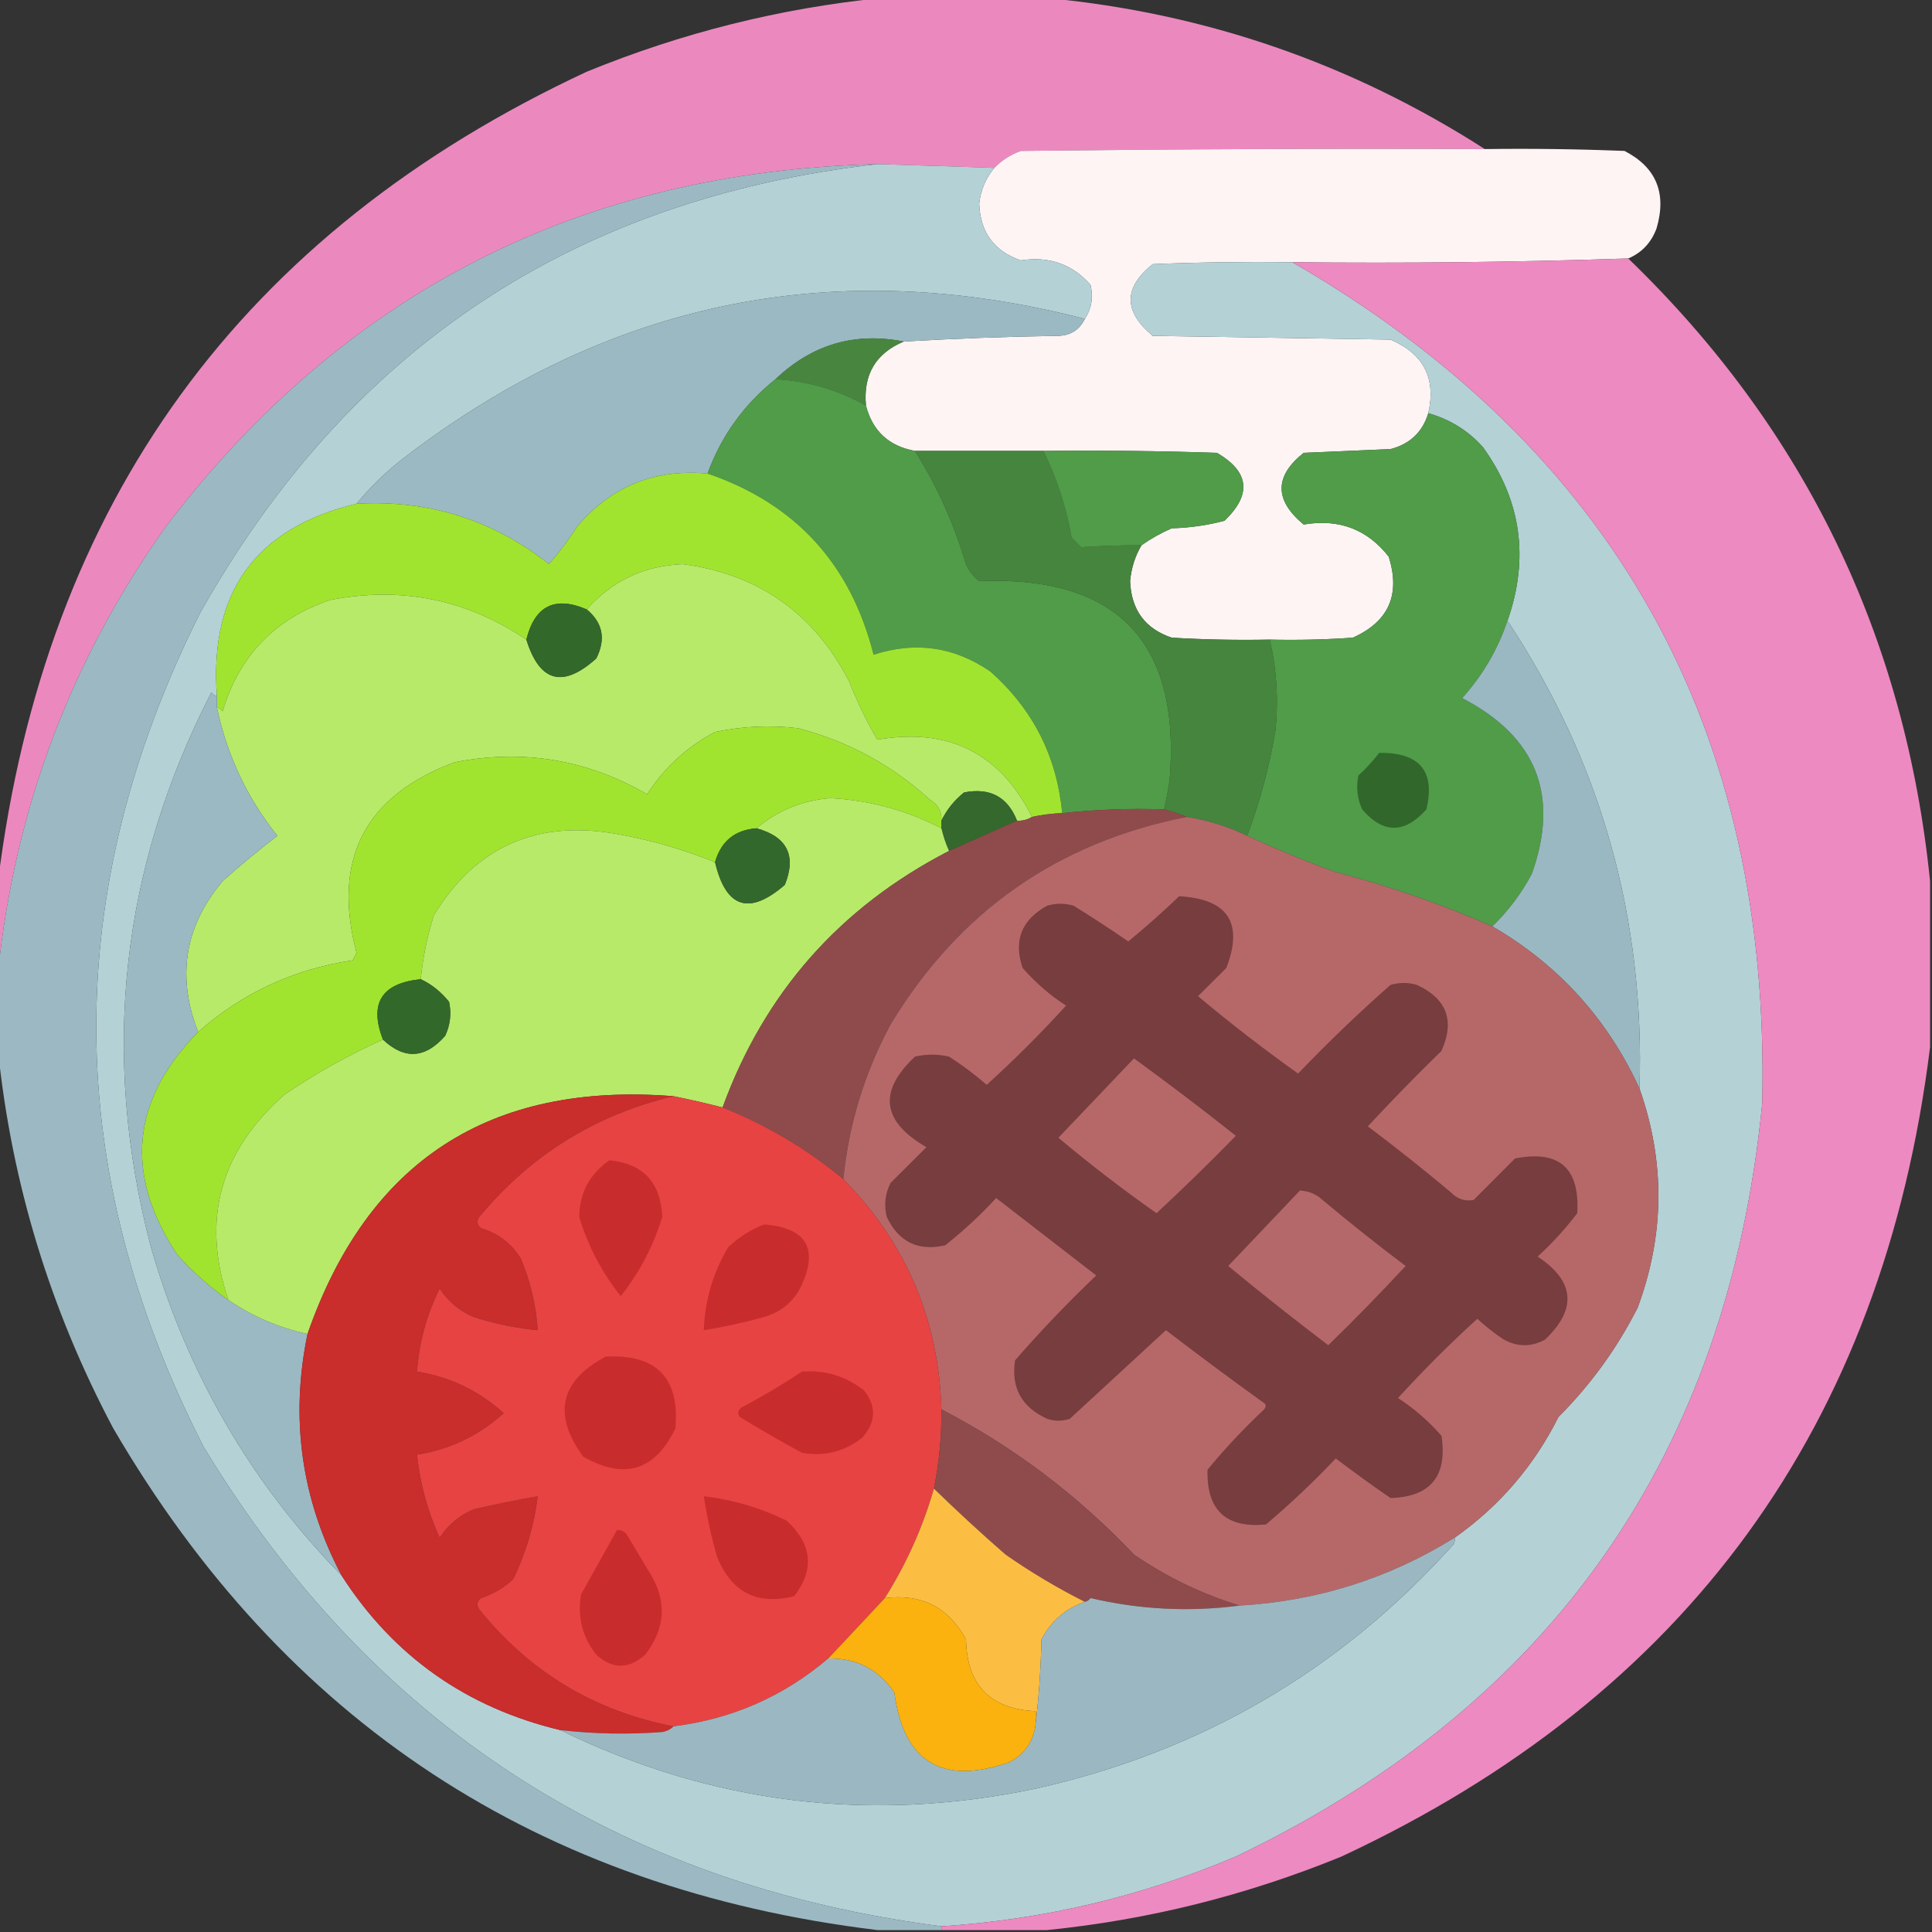 <svg width="18" height="18" viewBox="0 0 18 18" fill="none" xmlns="http://www.w3.org/2000/svg">
<rect x="0" y="0" width="18" height="18" fill="#333333" stroke="none"/>
<g clip-path="url(#clip0_23_24351)">
<path opacity="0.975" fill-rule="evenodd" clip-rule="evenodd" d="M8.209 -0.018C8.725 -0.018 9.24 -0.018 9.756 -0.018C11.23 0.122 12.589 0.591 13.834 1.389C12.393 1.383 10.951 1.389 9.51 1.406C9.413 1.442 9.331 1.495 9.264 1.564C8.9 1.551 8.537 1.54 8.174 1.529C5.417 1.598 3.208 2.723 1.547 4.904C0.661 6.15 0.14 7.533 -0.018 9.053C-0.018 8.771 -0.018 8.49 -0.018 8.209C0.421 4.683 2.249 2.169 5.467 0.668C6.352 0.306 7.266 0.077 8.209 -0.018Z" fill="#F08BC3"/>
<path opacity="0.998" fill-rule="evenodd" clip-rule="evenodd" d="M13.834 1.389C14.268 1.383 14.701 1.389 15.135 1.406C15.431 1.559 15.53 1.799 15.434 2.127C15.385 2.26 15.297 2.354 15.17 2.408C14.128 2.443 13.085 2.454 12.041 2.443C11.607 2.438 11.174 2.443 10.74 2.461C10.466 2.679 10.466 2.902 10.74 3.129C11.479 3.141 12.217 3.152 12.955 3.164C13.264 3.296 13.381 3.524 13.307 3.85C13.253 4.026 13.136 4.137 12.955 4.184C12.685 4.195 12.416 4.207 12.146 4.219C11.872 4.437 11.872 4.66 12.146 4.887C12.475 4.831 12.738 4.931 12.938 5.186C13.05 5.539 12.939 5.791 12.604 5.941C12.346 5.959 12.088 5.965 11.83 5.959C11.525 5.965 11.22 5.959 10.916 5.941C10.668 5.857 10.539 5.681 10.529 5.414C10.54 5.293 10.575 5.182 10.635 5.08C10.723 5.018 10.817 4.966 10.916 4.922C11.084 4.918 11.248 4.894 11.408 4.852C11.664 4.607 11.641 4.396 11.338 4.219C10.799 4.201 10.26 4.195 9.721 4.201C9.322 4.201 8.924 4.201 8.525 4.201C8.282 4.157 8.129 4.016 8.068 3.779C8.041 3.491 8.158 3.292 8.42 3.182C8.899 3.154 9.379 3.136 9.861 3.129C9.976 3.125 10.058 3.072 10.107 2.971C10.17 2.876 10.188 2.771 10.16 2.654C9.991 2.461 9.774 2.385 9.51 2.426C9.262 2.34 9.133 2.164 9.123 1.898C9.137 1.772 9.183 1.661 9.264 1.564C9.331 1.495 9.413 1.442 9.51 1.406C10.951 1.389 12.393 1.383 13.834 1.389Z" fill="#FEF4F4"/>
<path fill-rule="evenodd" clip-rule="evenodd" d="M8.174 1.529C8.537 1.54 8.9 1.551 9.264 1.564C9.183 1.661 9.137 1.772 9.123 1.898C9.133 2.164 9.262 2.34 9.51 2.426C9.774 2.385 9.991 2.461 10.16 2.654C10.188 2.771 10.17 2.876 10.107 2.971C7.791 2.372 5.682 2.8 3.779 4.254C3.609 4.383 3.457 4.529 3.322 4.693C2.383 4.919 1.949 5.516 2.021 6.486C2 6.482 1.982 6.471 1.969 6.451C1.123 8.099 0.935 9.822 1.406 11.619C1.745 12.793 2.336 13.813 3.182 14.678C3.664 15.429 4.344 15.909 5.221 16.119C6.629 16.806 8.105 16.988 9.65 16.664C11.189 16.32 12.484 15.564 13.535 14.396C13.552 14.376 13.557 14.352 13.553 14.326C13.969 14.033 14.291 13.658 14.52 13.201C14.82 12.901 15.066 12.561 15.258 12.182C15.509 11.504 15.515 10.825 15.275 10.143C15.326 8.554 14.916 7.101 14.045 5.783C14.249 5.201 14.173 4.661 13.816 4.166C13.677 4.011 13.507 3.906 13.307 3.85C13.381 3.524 13.264 3.296 12.955 3.164C12.217 3.152 11.479 3.141 10.74 3.129C10.466 2.902 10.466 2.679 10.74 2.461C11.174 2.443 11.607 2.438 12.041 2.443C15.042 4.178 16.501 6.791 16.418 10.283C16.096 13.548 14.461 15.886 11.514 17.297C10.636 17.669 9.722 17.885 8.771 17.947C5.757 17.557 3.466 16.069 1.898 13.482C0.575 10.898 0.563 8.308 1.863 5.713C3.249 3.245 5.352 1.85 8.174 1.529Z" fill="#B4D1D6"/>
<path fill-rule="evenodd" clip-rule="evenodd" d="M8.174 1.529C5.352 1.85 3.249 3.245 1.863 5.713C0.563 8.308 0.575 10.898 1.898 13.482C3.466 16.069 5.757 17.557 8.771 17.947C8.771 17.959 8.771 17.971 8.771 17.982C8.572 17.982 8.373 17.982 8.174 17.982C5.022 17.6 2.649 16.041 1.055 13.307C0.468 12.2 0.11 11.028 -0.018 9.791C-0.018 9.545 -0.018 9.299 -0.018 9.053C0.14 7.533 0.661 6.15 1.547 4.904C3.208 2.723 5.417 1.598 8.174 1.529Z" fill="#9CB9C3"/>
<path opacity="0.982" fill-rule="evenodd" clip-rule="evenodd" d="M15.17 2.408C16.813 3.995 17.75 5.929 17.982 8.209C17.982 8.725 17.982 9.24 17.982 9.756C17.544 13.282 15.716 15.796 12.498 17.297C11.613 17.659 10.698 17.887 9.756 17.982C9.428 17.982 9.1 17.982 8.771 17.982C8.771 17.971 8.771 17.959 8.771 17.947C9.722 17.885 10.636 17.669 11.514 17.297C14.461 15.886 16.096 13.548 16.418 10.283C16.501 6.791 15.042 4.178 12.041 2.443C13.085 2.454 14.128 2.443 15.17 2.408Z" fill="#F08BC3"/>
<path fill-rule="evenodd" clip-rule="evenodd" d="M10.107 2.971C10.058 3.072 9.976 3.125 9.861 3.129C9.379 3.136 8.899 3.154 8.42 3.182C7.963 3.092 7.565 3.209 7.225 3.533C6.932 3.767 6.721 4.06 6.592 4.412C6.101 4.367 5.697 4.531 5.379 4.904C5.299 5.029 5.211 5.146 5.115 5.256C4.59 4.843 3.993 4.655 3.322 4.693C3.457 4.529 3.609 4.383 3.779 4.254C5.682 2.8 7.791 2.372 10.107 2.971Z" fill="#9BB9C2"/>
<path fill-rule="evenodd" clip-rule="evenodd" d="M8.42 3.182C8.158 3.292 8.041 3.491 8.068 3.779C7.808 3.632 7.527 3.55 7.225 3.533C7.565 3.209 7.963 3.092 8.42 3.182Z" fill="#488640"/>
<path fill-rule="evenodd" clip-rule="evenodd" d="M7.225 3.533C7.527 3.55 7.808 3.632 8.068 3.779C8.13 4.016 8.282 4.157 8.525 4.201C8.731 4.53 8.889 4.881 9 5.256C9.028 5.319 9.069 5.371 9.123 5.414C10.408 5.363 11 5.978 10.898 7.26C10.885 7.355 10.867 7.449 10.846 7.541C10.526 7.53 10.21 7.542 9.896 7.576C9.847 7.049 9.624 6.609 9.229 6.258C8.892 6.025 8.528 5.973 8.139 6.1C7.925 5.253 7.409 4.691 6.592 4.412C6.721 4.06 6.932 3.767 7.225 3.533Z" fill="#509C49"/>
<path fill-rule="evenodd" clip-rule="evenodd" d="M13.307 3.85C13.507 3.906 13.677 4.011 13.816 4.166C14.173 4.661 14.249 5.201 14.045 5.783C13.954 6.053 13.813 6.293 13.623 6.504C14.315 6.863 14.532 7.408 14.273 8.139C14.176 8.323 14.053 8.487 13.904 8.631C13.427 8.423 12.935 8.253 12.428 8.121C12.153 8.02 11.883 7.908 11.619 7.787C11.739 7.468 11.827 7.139 11.883 6.803C11.912 6.518 11.894 6.237 11.83 5.959C12.088 5.965 12.346 5.959 12.604 5.941C12.939 5.791 13.05 5.539 12.938 5.186C12.738 4.931 12.475 4.831 12.146 4.887C11.872 4.66 11.872 4.437 12.146 4.219C12.416 4.207 12.685 4.195 12.955 4.184C13.136 4.137 13.253 4.026 13.307 3.85Z" fill="#509C49"/>
<path fill-rule="evenodd" clip-rule="evenodd" d="M8.525 4.201C8.924 4.201 9.322 4.201 9.721 4.201C9.846 4.457 9.934 4.726 9.984 5.01C10.014 5.039 10.043 5.068 10.072 5.098C10.258 5.086 10.445 5.08 10.635 5.08C10.575 5.182 10.54 5.293 10.529 5.414C10.539 5.681 10.668 5.857 10.916 5.941C11.22 5.959 11.525 5.965 11.83 5.959C11.894 6.237 11.912 6.518 11.883 6.803C11.827 7.139 11.739 7.468 11.619 7.787C11.441 7.7 11.253 7.642 11.057 7.611C10.991 7.584 10.92 7.56 10.846 7.541C10.867 7.449 10.885 7.355 10.898 7.26C11 5.978 10.408 5.363 9.123 5.414C9.069 5.371 9.028 5.319 9 5.256C8.889 4.881 8.731 4.53 8.525 4.201Z" fill="#46853E"/>
<path fill-rule="evenodd" clip-rule="evenodd" d="M9.721 4.201C10.26 4.195 10.799 4.201 11.338 4.219C11.641 4.396 11.664 4.607 11.408 4.852C11.248 4.894 11.084 4.918 10.916 4.922C10.817 4.966 10.723 5.018 10.635 5.08C10.445 5.08 10.258 5.086 10.072 5.098C10.043 5.068 10.014 5.039 9.984 5.01C9.934 4.726 9.846 4.457 9.721 4.201Z" fill="#509C49"/>
<path fill-rule="evenodd" clip-rule="evenodd" d="M6.592 4.412C7.409 4.691 7.925 5.253 8.139 6.1C8.528 5.973 8.892 6.025 9.229 6.258C9.624 6.609 9.847 7.049 9.896 7.576C9.801 7.579 9.708 7.591 9.615 7.611C9.318 7.017 8.838 6.777 8.174 6.891C8.072 6.717 7.985 6.535 7.91 6.346C7.583 5.713 7.067 5.35 6.363 5.256C6.001 5.27 5.702 5.411 5.467 5.678C5.17 5.55 4.982 5.644 4.904 5.959C4.347 5.584 3.738 5.461 3.076 5.59C2.563 5.763 2.229 6.109 2.074 6.627C2.061 6.607 2.043 6.596 2.021 6.592C2.021 6.557 2.021 6.521 2.021 6.486C1.949 5.516 2.383 4.919 3.322 4.693C3.993 4.655 4.59 4.843 5.115 5.256C5.211 5.146 5.299 5.029 5.379 4.904C5.697 4.531 6.101 4.367 6.592 4.412Z" fill="#A1E42F"/>
<path fill-rule="evenodd" clip-rule="evenodd" d="M9.615 7.611C9.573 7.637 9.526 7.649 9.475 7.646C9.388 7.424 9.223 7.336 8.982 7.383C8.889 7.458 8.819 7.546 8.771 7.646C8.775 7.562 8.74 7.498 8.666 7.453C8.313 7.13 7.903 6.907 7.436 6.785C7.175 6.754 6.917 6.766 6.662 6.82C6.4 6.959 6.189 7.153 6.029 7.4C5.469 7.076 4.871 6.977 4.236 7.102C3.397 7.415 3.092 8.007 3.322 8.877C3.311 8.9 3.299 8.924 3.287 8.947C2.737 9.029 2.256 9.252 1.846 9.615C1.644 9.098 1.72 8.63 2.074 8.209C2.24 8.061 2.41 7.92 2.584 7.787C2.302 7.434 2.115 7.036 2.021 6.592C2.043 6.596 2.061 6.607 2.074 6.627C2.229 6.109 2.563 5.763 3.076 5.59C3.738 5.461 4.347 5.584 4.904 5.959C5.027 6.356 5.244 6.414 5.555 6.135C5.646 5.956 5.617 5.803 5.467 5.678C5.702 5.411 6.001 5.27 6.363 5.256C7.067 5.35 7.583 5.713 7.91 6.346C7.985 6.535 8.072 6.717 8.174 6.891C8.838 6.777 9.318 7.017 9.615 7.611Z" fill="#B7EA69"/>
<path fill-rule="evenodd" clip-rule="evenodd" d="M5.467 5.678C5.617 5.803 5.646 5.956 5.555 6.135C5.244 6.414 5.027 6.356 4.904 5.959C4.982 5.644 5.17 5.55 5.467 5.678Z" fill="#33682B"/>
<path fill-rule="evenodd" clip-rule="evenodd" d="M14.045 5.783C14.916 7.101 15.326 8.554 15.275 10.143C14.978 9.494 14.521 8.99 13.904 8.631C14.053 8.487 14.176 8.323 14.273 8.139C14.532 7.408 14.315 6.863 13.623 6.504C13.813 6.293 13.954 6.053 14.045 5.783Z" fill="#9AB8C2"/>
<path fill-rule="evenodd" clip-rule="evenodd" d="M2.021 6.486C2.021 6.521 2.021 6.557 2.021 6.592C2.115 7.036 2.302 7.434 2.584 7.787C2.41 7.92 2.24 8.061 2.074 8.209C1.72 8.63 1.644 9.098 1.846 9.615C1.221 10.252 1.157 10.943 1.652 11.69C1.796 11.85 1.954 11.991 2.127 12.111C2.351 12.264 2.597 12.37 2.865 12.428C2.702 13.217 2.807 13.967 3.182 14.678C2.336 13.813 1.745 12.793 1.406 11.619C0.935 9.822 1.123 8.099 1.969 6.451C1.982 6.471 2 6.482 2.021 6.486Z" fill="#9BB9C2"/>
<path fill-rule="evenodd" clip-rule="evenodd" d="M8.771 7.646C8.771 7.67 8.771 7.693 8.771 7.717C8.447 7.549 8.101 7.455 7.734 7.436C7.472 7.458 7.243 7.552 7.049 7.717C6.846 7.732 6.717 7.838 6.662 8.033C6.368 7.914 6.063 7.826 5.748 7.77C5.001 7.636 4.433 7.888 4.043 8.525C3.98 8.725 3.939 8.924 3.92 9.123C3.555 9.16 3.437 9.347 3.568 9.686C3.253 9.826 2.949 9.996 2.654 10.195C2.05 10.724 1.874 11.363 2.127 12.111C1.954 11.991 1.796 11.85 1.652 11.69C1.157 10.943 1.221 10.252 1.846 9.615C2.256 9.252 2.737 9.029 3.287 8.947C3.299 8.924 3.311 8.9 3.322 8.877C3.092 8.007 3.397 7.415 4.236 7.102C4.871 6.977 5.469 7.076 6.029 7.4C6.189 7.153 6.4 6.959 6.662 6.82C6.917 6.766 7.175 6.754 7.436 6.785C7.903 6.907 8.313 7.13 8.666 7.453C8.74 7.498 8.775 7.562 8.771 7.646Z" fill="#A1E42F"/>
<path fill-rule="evenodd" clip-rule="evenodd" d="M12.85 7.014C13.228 7.01 13.374 7.186 13.289 7.541C13.086 7.769 12.887 7.769 12.691 7.541C12.645 7.439 12.633 7.333 12.656 7.225C12.728 7.159 12.792 7.089 12.85 7.014Z" fill="#31672B"/>
<path fill-rule="evenodd" clip-rule="evenodd" d="M9.475 7.646C9.266 7.739 9.055 7.833 8.842 7.928C8.811 7.86 8.788 7.79 8.771 7.717C8.771 7.693 8.771 7.67 8.771 7.646C8.819 7.546 8.889 7.458 8.982 7.383C9.223 7.336 9.388 7.424 9.475 7.646Z" fill="#34682C"/>
<path fill-rule="evenodd" clip-rule="evenodd" d="M8.771 7.717C8.788 7.79 8.811 7.86 8.842 7.928C7.825 8.452 7.122 9.249 6.732 10.318C6.581 10.279 6.428 10.244 6.275 10.213C4.563 10.078 3.427 10.816 2.865 12.428C2.597 12.37 2.351 12.264 2.127 12.111C1.874 11.363 2.05 10.724 2.654 10.195C2.949 9.996 3.253 9.826 3.568 9.686C3.768 9.874 3.962 9.863 4.148 9.65C4.195 9.548 4.207 9.443 4.184 9.334C4.109 9.241 4.021 9.17 3.92 9.123C3.939 8.924 3.98 8.725 4.043 8.525C4.433 7.888 5.001 7.636 5.748 7.77C6.063 7.826 6.368 7.914 6.662 8.033C6.763 8.461 6.98 8.531 7.312 8.244C7.422 7.972 7.334 7.796 7.049 7.717C7.243 7.552 7.472 7.458 7.734 7.436C8.101 7.455 8.447 7.549 8.771 7.717Z" fill="#B7EA69"/>
<path fill-rule="evenodd" clip-rule="evenodd" d="M10.846 7.541C10.92 7.56 10.991 7.584 11.057 7.611C9.853 7.848 8.933 8.493 8.297 9.545C8.055 9.996 7.908 10.477 7.857 10.986C7.518 10.705 7.143 10.482 6.732 10.318C7.122 9.249 7.825 8.452 8.842 7.928C9.055 7.833 9.266 7.739 9.475 7.646C9.526 7.649 9.573 7.637 9.615 7.611C9.708 7.591 9.801 7.579 9.896 7.576C10.21 7.542 10.526 7.53 10.846 7.541Z" fill="#8F4B4B"/>
<path fill-rule="evenodd" clip-rule="evenodd" d="M11.057 7.611C11.253 7.642 11.441 7.7 11.619 7.787C11.883 7.908 12.153 8.02 12.428 8.121C12.935 8.253 13.427 8.423 13.904 8.631C14.521 8.99 14.978 9.494 15.275 10.143C15.515 10.825 15.509 11.504 15.258 12.182C15.066 12.561 14.82 12.901 14.52 13.201C14.291 13.658 13.969 14.033 13.553 14.326C12.941 14.706 12.273 14.917 11.549 14.959C11.199 14.852 10.871 14.694 10.565 14.484C10.04 13.93 9.443 13.479 8.771 13.131C8.746 12.294 8.441 11.579 7.857 10.986C7.908 10.477 8.055 9.996 8.297 9.545C8.933 8.493 9.853 7.848 11.057 7.611Z" fill="#B66869"/>
<path fill-rule="evenodd" clip-rule="evenodd" d="M7.049 7.717C7.334 7.796 7.422 7.972 7.312 8.244C6.98 8.531 6.763 8.461 6.662 8.033C6.717 7.838 6.846 7.732 7.049 7.717Z" fill="#33682C"/>
<path fill-rule="evenodd" clip-rule="evenodd" d="M10.986 8.35C11.441 8.375 11.587 8.598 11.426 9.018C11.338 9.105 11.25 9.193 11.162 9.281C11.463 9.534 11.774 9.774 12.094 10.002C12.37 9.714 12.657 9.438 12.955 9.176C13.037 9.152 13.119 9.152 13.201 9.176C13.48 9.305 13.556 9.51 13.43 9.791C13.195 10.02 12.966 10.254 12.744 10.494C13.006 10.691 13.264 10.896 13.518 11.109C13.578 11.171 13.648 11.194 13.729 11.18C13.857 11.051 13.986 10.922 14.115 10.793C14.527 10.712 14.72 10.882 14.695 11.303C14.585 11.448 14.462 11.583 14.326 11.707C14.671 11.936 14.695 12.194 14.396 12.48C14.268 12.551 14.139 12.551 14.01 12.48C13.923 12.423 13.841 12.358 13.764 12.287C13.506 12.521 13.26 12.768 13.025 13.025C13.176 13.123 13.31 13.24 13.43 13.377C13.487 13.752 13.329 13.946 12.955 13.957C12.782 13.838 12.612 13.715 12.445 13.588C12.239 13.806 12.022 14.011 11.795 14.203C11.422 14.24 11.24 14.07 11.25 13.693C11.413 13.495 11.589 13.308 11.777 13.131C11.802 13.102 11.796 13.078 11.76 13.06C11.457 12.842 11.158 12.619 10.863 12.393C10.565 12.668 10.266 12.943 9.967 13.219C9.896 13.242 9.826 13.242 9.756 13.219C9.518 13.11 9.418 12.929 9.457 12.674C9.696 12.399 9.948 12.136 10.213 11.883C9.902 11.643 9.592 11.402 9.281 11.162C9.134 11.322 8.975 11.468 8.807 11.602C8.555 11.66 8.373 11.572 8.262 11.338C8.234 11.228 8.246 11.122 8.297 11.021C8.408 10.91 8.52 10.799 8.631 10.688C8.215 10.448 8.18 10.167 8.525 9.844C8.631 9.82 8.736 9.82 8.842 9.844C8.965 9.923 9.082 10.011 9.193 10.107C9.451 9.873 9.697 9.627 9.932 9.369C9.781 9.272 9.647 9.154 9.527 9.018C9.441 8.763 9.517 8.57 9.756 8.438C9.838 8.414 9.92 8.414 10.002 8.438C10.175 8.545 10.345 8.656 10.512 8.771C10.676 8.636 10.835 8.495 10.986 8.35Z" fill="#783D3E"/>
<path fill-rule="evenodd" clip-rule="evenodd" d="M3.92 9.123C4.021 9.17 4.109 9.241 4.184 9.334C4.207 9.443 4.195 9.548 4.148 9.65C3.962 9.863 3.768 9.874 3.568 9.686C3.437 9.347 3.555 9.16 3.92 9.123Z" fill="#33682B"/>
<path fill-rule="evenodd" clip-rule="evenodd" d="M10.565 9.861C10.885 10.094 11.202 10.334 11.514 10.582C11.273 10.829 11.027 11.069 10.775 11.303C10.461 11.082 10.156 10.848 9.861 10.6C10.097 10.353 10.331 10.107 10.565 9.861Z" fill="#B66869"/>
<path fill-rule="evenodd" clip-rule="evenodd" d="M6.275 10.213C5.548 10.386 4.944 10.761 4.465 11.338C4.439 11.378 4.444 11.413 4.482 11.443C4.642 11.491 4.765 11.584 4.852 11.725C4.942 11.938 4.995 12.161 5.01 12.393C4.806 12.374 4.607 12.333 4.412 12.27C4.28 12.214 4.175 12.126 4.096 12.006C3.975 12.25 3.905 12.508 3.885 12.779C4.191 12.827 4.461 12.956 4.693 13.166C4.461 13.376 4.191 13.505 3.885 13.553C3.914 13.822 3.984 14.079 4.096 14.326C4.175 14.206 4.28 14.118 4.412 14.062C4.611 14.016 4.81 13.975 5.01 13.939C4.977 14.21 4.901 14.468 4.781 14.713C4.695 14.794 4.595 14.852 4.482 14.889C4.444 14.919 4.439 14.954 4.465 14.994C4.935 15.578 5.538 15.941 6.275 16.084C6.249 16.111 6.213 16.129 6.17 16.137C5.853 16.161 5.536 16.155 5.221 16.119C4.344 15.909 3.664 15.429 3.182 14.678C2.807 13.967 2.702 13.217 2.865 12.428C3.427 10.816 4.563 10.078 6.275 10.213Z" fill="#C92D2C"/>
<path fill-rule="evenodd" clip-rule="evenodd" d="M6.275 10.213C6.428 10.244 6.581 10.279 6.732 10.318C7.143 10.482 7.518 10.705 7.857 10.986C8.441 11.579 8.746 12.294 8.771 13.131C8.773 13.38 8.75 13.626 8.701 13.869C8.598 14.228 8.446 14.568 8.244 14.889C8.068 15.078 7.892 15.265 7.717 15.451C7.301 15.805 6.821 16.016 6.275 16.084C5.538 15.941 4.935 15.578 4.465 14.994C4.439 14.954 4.444 14.919 4.482 14.889C4.595 14.852 4.695 14.794 4.781 14.713C4.901 14.468 4.977 14.21 5.01 13.94C4.81 13.975 4.611 14.016 4.412 14.062C4.28 14.118 4.175 14.206 4.096 14.326C3.984 14.079 3.914 13.822 3.885 13.553C4.191 13.505 4.461 13.376 4.693 13.166C4.461 12.956 4.191 12.827 3.885 12.779C3.905 12.508 3.975 12.25 4.096 12.006C4.175 12.126 4.28 12.214 4.412 12.27C4.607 12.333 4.806 12.374 5.01 12.393C4.995 12.161 4.942 11.938 4.852 11.725C4.765 11.584 4.642 11.491 4.482 11.443C4.444 11.413 4.439 11.378 4.465 11.338C4.944 10.761 5.548 10.386 6.275 10.213Z" fill="#E74343"/>
<path fill-rule="evenodd" clip-rule="evenodd" d="M5.678 10.81C5.992 10.84 6.156 11.016 6.17 11.338C6.088 11.607 5.96 11.854 5.783 12.076C5.607 11.854 5.478 11.607 5.396 11.338C5.401 11.111 5.495 10.936 5.678 10.81Z" fill="#C92C2C"/>
<path fill-rule="evenodd" clip-rule="evenodd" d="M12.111 11.092C12.192 11.096 12.262 11.125 12.322 11.18C12.576 11.393 12.834 11.598 13.096 11.795C12.862 12.046 12.622 12.293 12.375 12.533C12.059 12.293 11.748 12.047 11.443 11.795C11.667 11.56 11.889 11.325 12.111 11.092Z" fill="#B56869"/>
<path fill-rule="evenodd" clip-rule="evenodd" d="M7.119 11.408C7.522 11.44 7.633 11.639 7.453 12.006C7.38 12.139 7.268 12.227 7.119 12.27C6.934 12.322 6.746 12.363 6.557 12.393C6.567 12.116 6.643 11.858 6.785 11.619C6.885 11.525 6.996 11.455 7.119 11.408Z" fill="#C92C2C"/>
<path fill-rule="evenodd" clip-rule="evenodd" d="M5.643 12.639C6.117 12.615 6.333 12.837 6.293 13.307C6.103 13.703 5.816 13.791 5.432 13.57C5.147 13.176 5.218 12.866 5.643 12.639Z" fill="#C92C2C"/>
<path fill-rule="evenodd" clip-rule="evenodd" d="M7.471 12.779C7.688 12.762 7.881 12.821 8.051 12.955C8.167 13.104 8.161 13.25 8.033 13.395C7.866 13.525 7.679 13.572 7.471 13.535C7.274 13.428 7.081 13.317 6.891 13.201C6.869 13.168 6.875 13.139 6.908 13.113C7.104 13.01 7.291 12.899 7.471 12.779Z" fill="#C92C2C"/>
<path fill-rule="evenodd" clip-rule="evenodd" d="M8.771 13.131C9.443 13.479 10.04 13.93 10.565 14.484C10.871 14.694 11.199 14.852 11.549 14.959C11.08 15.02 10.617 14.996 10.16 14.889C10.147 14.908 10.129 14.92 10.107 14.924C9.853 14.796 9.607 14.65 9.369 14.484C9.14 14.285 8.918 14.08 8.701 13.869C8.75 13.626 8.773 13.38 8.771 13.131Z" fill="#8F4B4B"/>
<path fill-rule="evenodd" clip-rule="evenodd" d="M8.701 13.869C8.918 14.08 9.14 14.285 9.369 14.484C9.607 14.65 9.853 14.796 10.107 14.924C9.925 14.988 9.791 15.105 9.703 15.275C9.697 15.539 9.68 15.797 9.65 16.049C9.65 16.014 9.65 15.979 9.65 15.943C9.226 15.923 9.009 15.701 9 15.275C8.84 14.976 8.588 14.847 8.244 14.889C8.446 14.568 8.598 14.228 8.701 13.869Z" fill="#FBBE43"/>
<path fill-rule="evenodd" clip-rule="evenodd" d="M6.557 13.94C6.828 13.972 7.085 14.048 7.33 14.168C7.567 14.388 7.59 14.623 7.4 14.871C7.055 14.959 6.814 14.836 6.68 14.502C6.627 14.316 6.586 14.129 6.557 13.94Z" fill="#C92C2C"/>
<path fill-rule="evenodd" clip-rule="evenodd" d="M5.748 14.256C5.783 14.253 5.812 14.265 5.836 14.291C5.906 14.408 5.977 14.525 6.047 14.643C6.216 14.908 6.204 15.166 6.012 15.416C5.857 15.553 5.704 15.553 5.555 15.416C5.424 15.249 5.378 15.062 5.414 14.854C5.526 14.653 5.637 14.454 5.748 14.256Z" fill="#C92C2C"/>
<path fill-rule="evenodd" clip-rule="evenodd" d="M13.553 14.326C13.557 14.352 13.552 14.376 13.535 14.396C12.484 15.564 11.189 16.32 9.65 16.664C8.105 16.988 6.629 16.806 5.221 16.119C5.536 16.155 5.853 16.161 6.17 16.137C6.213 16.129 6.249 16.111 6.275 16.084C6.821 16.016 7.301 15.805 7.717 15.451C7.982 15.447 8.187 15.553 8.332 15.768C8.42 16.419 8.778 16.635 9.404 16.418C9.552 16.339 9.634 16.216 9.65 16.049C9.68 15.797 9.697 15.539 9.703 15.275C9.791 15.105 9.925 14.988 10.107 14.924C10.129 14.92 10.147 14.908 10.16 14.889C10.617 14.996 11.08 15.02 11.549 14.959C12.273 14.917 12.941 14.706 13.553 14.326Z" fill="#9BB8C2"/>
<path fill-rule="evenodd" clip-rule="evenodd" d="M8.244 14.889C8.588 14.847 8.84 14.976 9 15.275C9.009 15.701 9.226 15.923 9.65 15.943C9.65 15.979 9.65 16.014 9.65 16.049C9.634 16.216 9.552 16.339 9.404 16.418C8.778 16.635 8.42 16.419 8.332 15.768C8.187 15.553 7.982 15.447 7.717 15.451C7.892 15.265 8.068 15.078 8.244 14.889Z" fill="#FBB20E"/>
</g>
<defs>
<clipPath id="clip0_23_24351">
<rect width="18" height="18" fill="white"/>
</clipPath>
</defs>
</svg>

